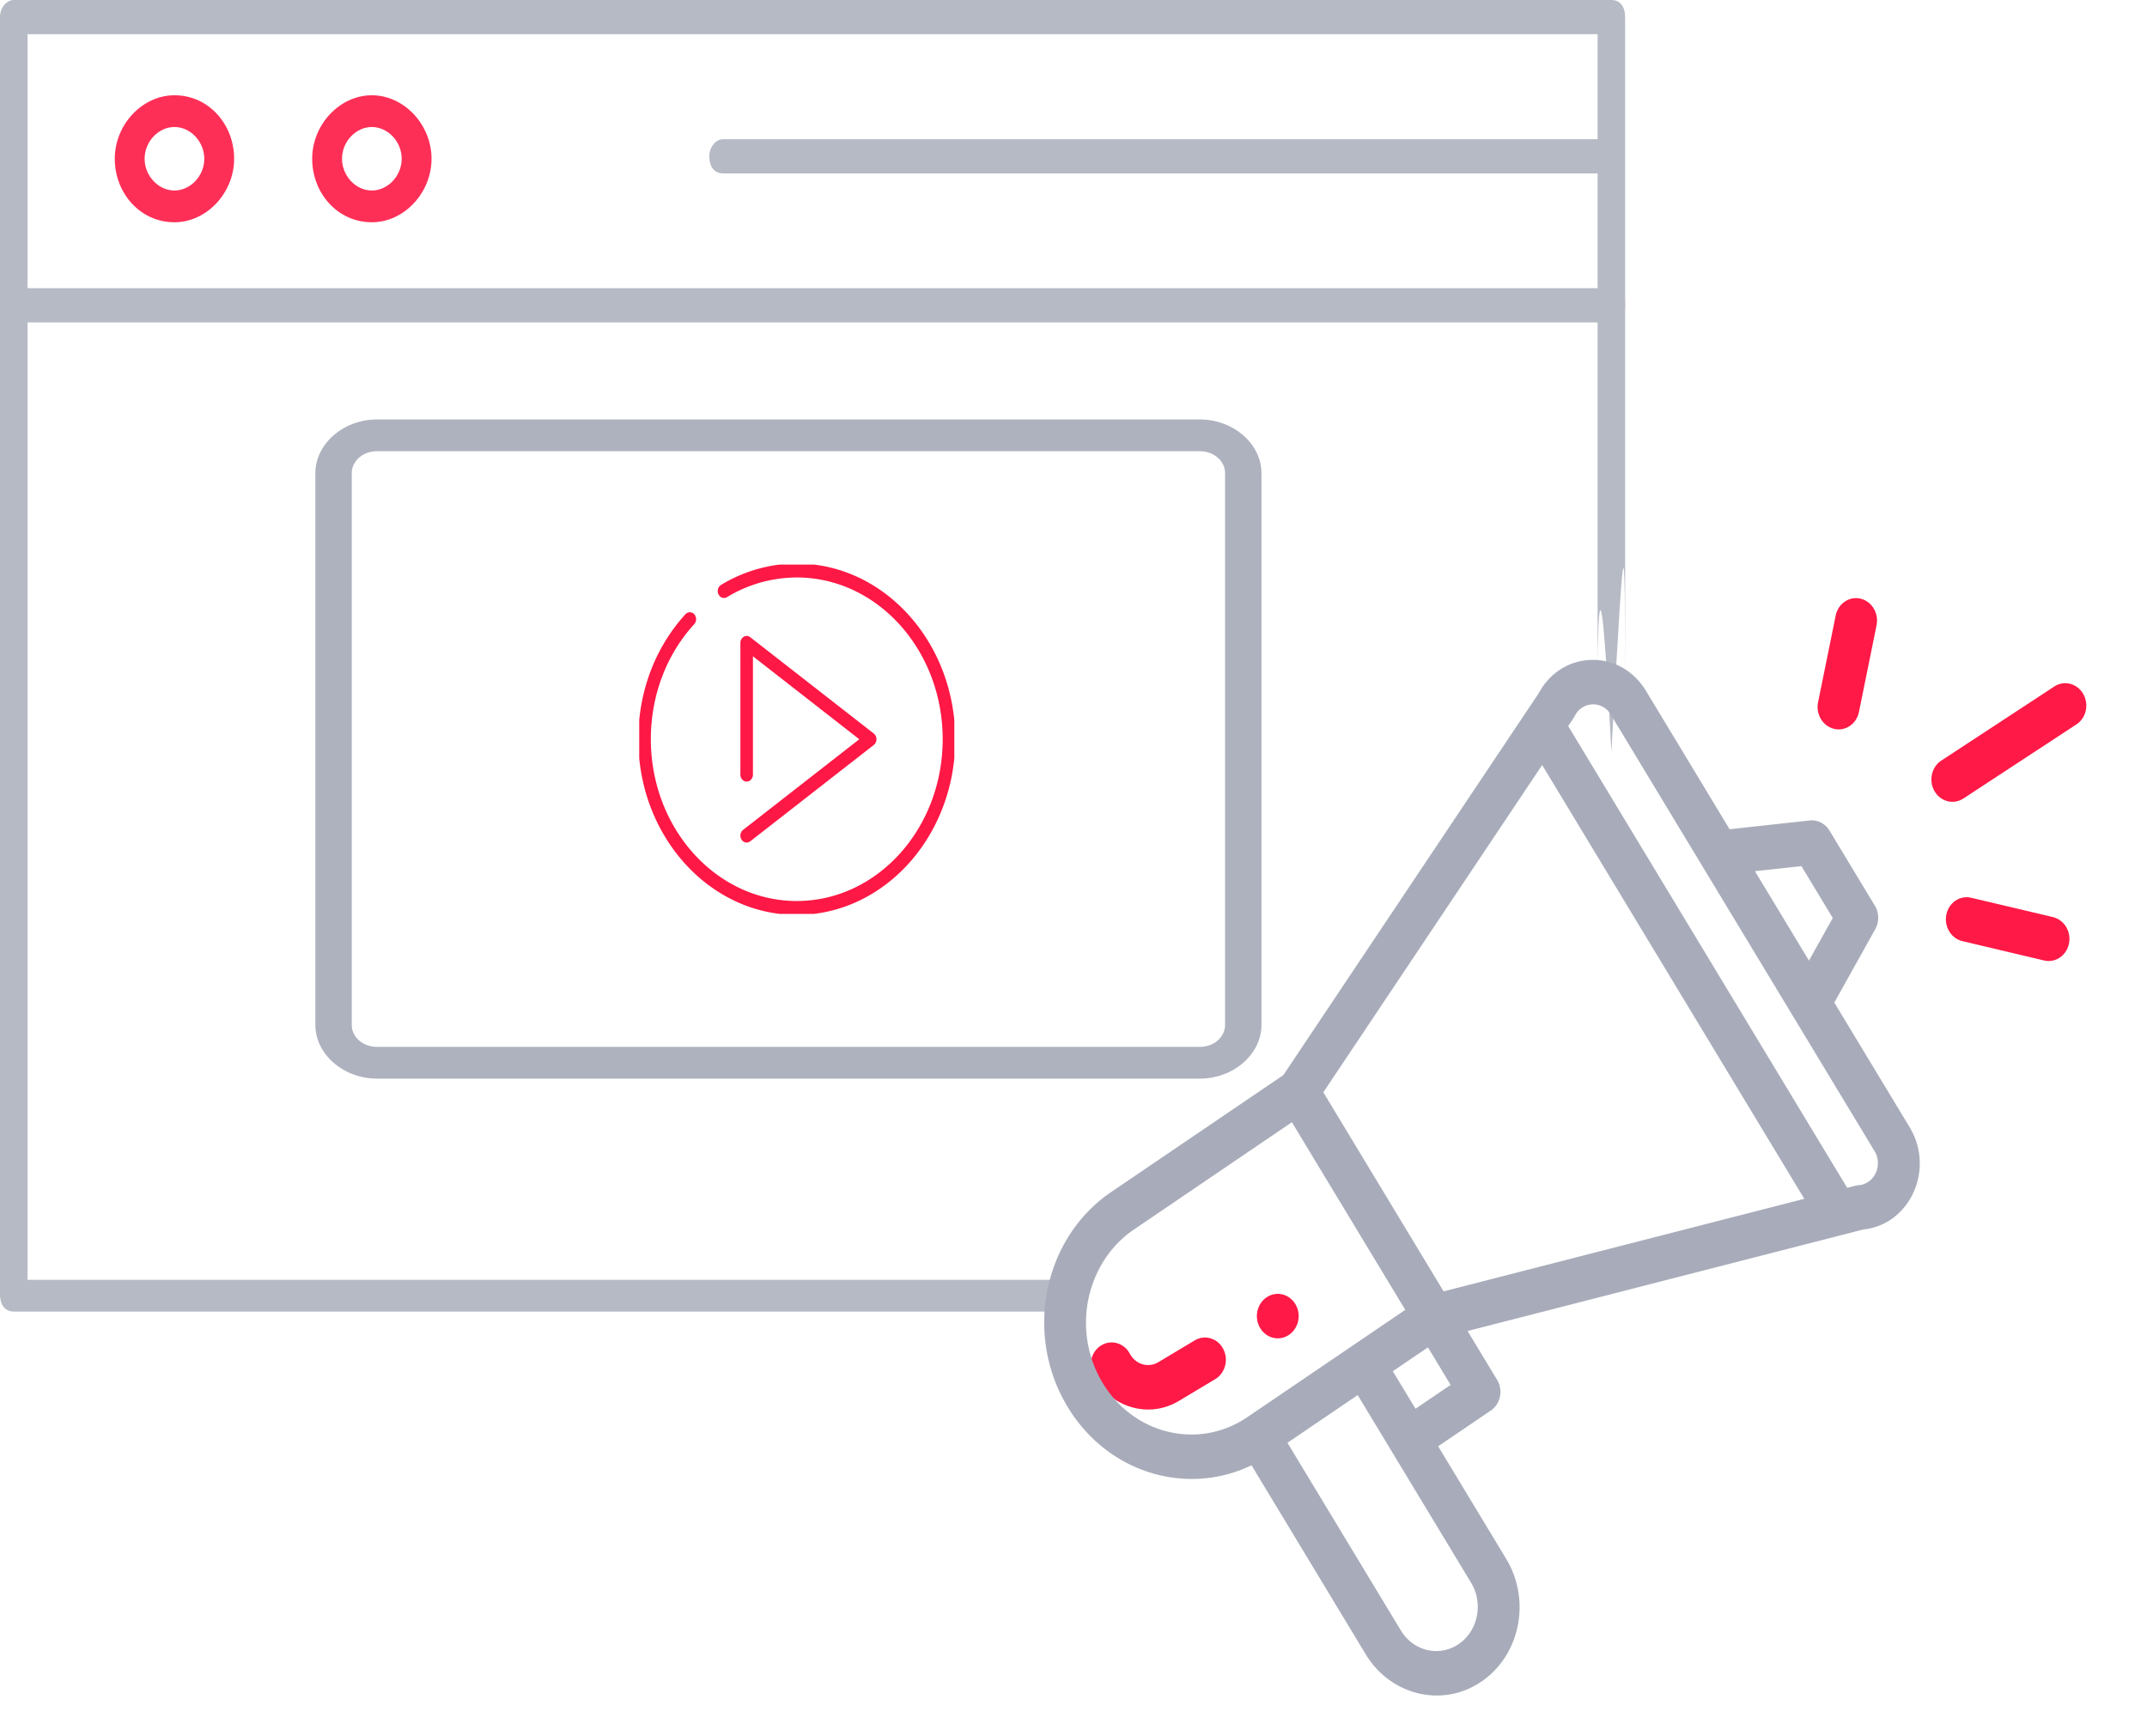 <svg width="157" height="127" fill="none" xmlns="http://www.w3.org/2000/svg"><g opacity=".9"><path d="M77.045 95.938H1.007c-.671 0-1.007-.536-1.007-1.25V1.25C0 .536.504 0 1.007 0h116.826c.671 0 1.007.536 1.007 1.25V55c0-17.82 0-18.07-1.007 0-1.007-19.57-1.007-5.285-1.007-6V2.501H2.014v91.115h75.03c.672 0 1.008.535 1.008 1.25 0 .536-.504 1.072-1.007 1.072z" fill="#AEB2BE"/><path d="M117.665 23.583H1.007c-.671 0-1.007-.536-1.007-1.25 0-.715.504-1.251 1.007-1.251h116.826c.671 0 1.007.535 1.007 1.25s-.504 1.25-1.175 1.25z" fill="#AEB2BE"/><path d="M12.757 16.258c-2.518 0-4.364-2.144-4.364-4.645 0-2.502 2.014-4.645 4.364-4.645 2.518 0 4.364 2.143 4.364 4.645 0 2.5-2.014 4.645-4.364 4.645zm0-6.968c-1.175 0-2.182 1.072-2.182 2.323 0 1.25 1.007 2.322 2.182 2.322s2.182-1.072 2.182-2.322-1.007-2.323-2.182-2.323zM27.192 16.258c-2.518 0-4.364-2.144-4.364-4.645 0-2.502 2.014-4.645 4.364-4.645s4.364 2.143 4.364 4.645c0 2.5-2.014 4.645-4.364 4.645zm0-6.968c-1.175 0-2.182 1.072-2.182 2.323 0 1.25 1.007 2.322 2.182 2.322s2.182-1.072 2.182-2.322-1.007-2.323-2.182-2.323z" fill="#FE1845"/><path d="M117.667 12.685h-64.79c-.672 0-1.008-.536-1.008-1.25 0-.716.504-1.252 1.007-1.252h64.791c.672 0 1.008.537 1.008 1.251 0 .715-.336 1.25-1.008 1.25z" fill="#AEB2BE"/><path d="M94.188 97.684c.735-.44.995-1.433.581-2.215-.414-.782-1.346-1.06-2.081-.619-.735.441-.996 1.434-.582 2.216.414.782 1.347 1.06 2.082.618zM89.446 98.662c-.414-.782-1.346-1.06-2.081-.619l-2.663 1.597c-.734.44-1.668.162-2.081-.62-.415-.782-1.347-1.06-2.082-.618-.735.44-.996 1.433-.582 2.215 1.235 2.334 4.032 3.183 6.245 1.857l2.663-1.596c.735-.441.996-1.433.581-2.216z" fill="#FF0032"/><path d="M91.518 107.181l8.35 13.824c1.802 2.986 5.587 3.95 8.454 2.001 2.836-1.929 3.654-5.946 1.819-8.98l-4.974-8.236 3.852-2.617c.709-.482.913-1.487.455-2.245l-2.156-3.57c.235-.059 1.776-.454 28.956-7.43 3.384-.351 5.233-4.393 3.371-7.473l-5.51-9.122 2.998-5.374a1.718 1.718 0 0 0-.032-1.71l-3.316-5.49c-.314-.52-.878-.807-1.452-.745l-5.856.642-6.117-10.128c-.887-1.467-2.391-2.311-4.023-2.259l-.059.002c-1.577.072-2.969.972-3.751 2.423l-18.68 27.944-12.593 8.555c-4.953 3.363-6.394 10.406-3.185 15.714 2.931 4.853 8.713 6.552 13.449 4.274zm16.056 8.591c.915 1.514.509 3.523-.912 4.489-1.425.97-3.32.5-4.225-1l-8.291-13.727 5.136-3.489 8.292 13.727zm-4.065-12.727l-1.658-2.745 2.568-1.745 1.658 2.745-2.568 1.745zm28.22-39.693l2.292 3.794-1.74 3.118-3.95-6.54 3.398-.372zM115.164 52.36a1.484 1.484 0 0 1 2.627-.087L137.077 84.2c.628 1.04-.012 2.411-1.171 2.494-.208.015-.302.06-.83.19L114.675 53.11c.369-.557.417-.612.489-.752zm-2.392 3.599l19.168 31.73-26.375 6.77-8.796-14.561 16.003-23.94zm-32.135 45.204a8.538 8.538 0 0 1-1.214-4.007c-.135-2.898 1.202-5.663 3.49-7.217l11.557-7.852 8.291 13.724-11.558 7.853c-3.54 2.404-8.28 1.283-10.566-2.501z" fill="#9EA3B2"/><path d="M150.225 50.213l-8.272 5.424c-.716.47-.935 1.472-.488 2.237.446.765 1.388 1.006 2.106.535l8.271-5.424c.717-.47.935-1.472.488-2.237-.446-.766-1.389-1.005-2.105-.535zM150.121 67.081l-5.977-1.414c-.826-.195-1.639.357-1.817 1.234-.177.877.348 1.745 1.173 1.94l5.978 1.415c.83.197 1.639-.364 1.816-1.234.178-.877-.348-1.746-1.173-1.94zM134.236 45.023l-1.289 6.35c-.178.877.347 1.745 1.172 1.941.825.195 1.639-.356 1.817-1.233l1.288-6.35c.178-.878-.347-1.747-1.172-1.942-.825-.195-1.639.357-1.816 1.234z" fill="#FF0032"/></g><path d="M87.742 78.897H27.564c-2.457 0-4.503-1.786-4.503-3.929V34.611c0-2.143 2.046-3.929 4.503-3.929h60.178c2.456 0 4.503 1.786 4.503 3.929v40.357c0 2.143-2.047 3.929-4.503 3.929zM27.564 33.003c-1.024 0-1.843.715-1.843 1.608v40.357c0 .893.82 1.607 1.843 1.607h60.178c1.023 0 1.842-.714 1.842-1.607V34.611c0-.893-.819-1.607-1.842-1.607H27.564z" fill="#AEB2BE"/><g clip-path="url(#clip0)" fill="#FE1845"><path d="M58.264 41.222c-1.935 0-3.85.54-5.54 1.562-.223.135-.305.444-.184.69.122.247.4.339.623.204a9.866 9.866 0 0 1 5.101-1.438c5.884 0 10.67 5.308 10.67 11.832 0 6.525-4.786 11.833-10.67 11.833s-10.67-5.308-10.67-11.833c0-3.186 1.126-6.175 3.172-8.417a.549.549 0 0 0 .005-.72.428.428 0 0 0-.65-.003c-2.221 2.433-3.445 5.68-3.445 9.14 0 7.086 5.198 12.85 11.588 12.85 6.39 0 11.588-5.764 11.588-12.85 0-7.085-5.198-12.85-11.588-12.85z"/><path d="M54.224 61.413c.09.14.232.216.376.216.091 0 .183-.03.264-.092l9.033-7.047a.527.527 0 0 0 .194-.416.527.527 0 0 0-.194-.417l-9.033-7.046a.421.421 0 0 0-.476-.036.519.519 0 0 0-.247.452v9.633c0 .282.205.51.459.51.253 0 .459-.229.459-.51v-8.653l7.776 6.067-8.5 6.63a.545.545 0 0 0-.11.709z"/></g><defs><clipPath id="clip0"><path fill="#fff" transform="translate(46.744 41.298)" d="M0 0h23.041v25.551H0z"/></clipPath></defs></svg>